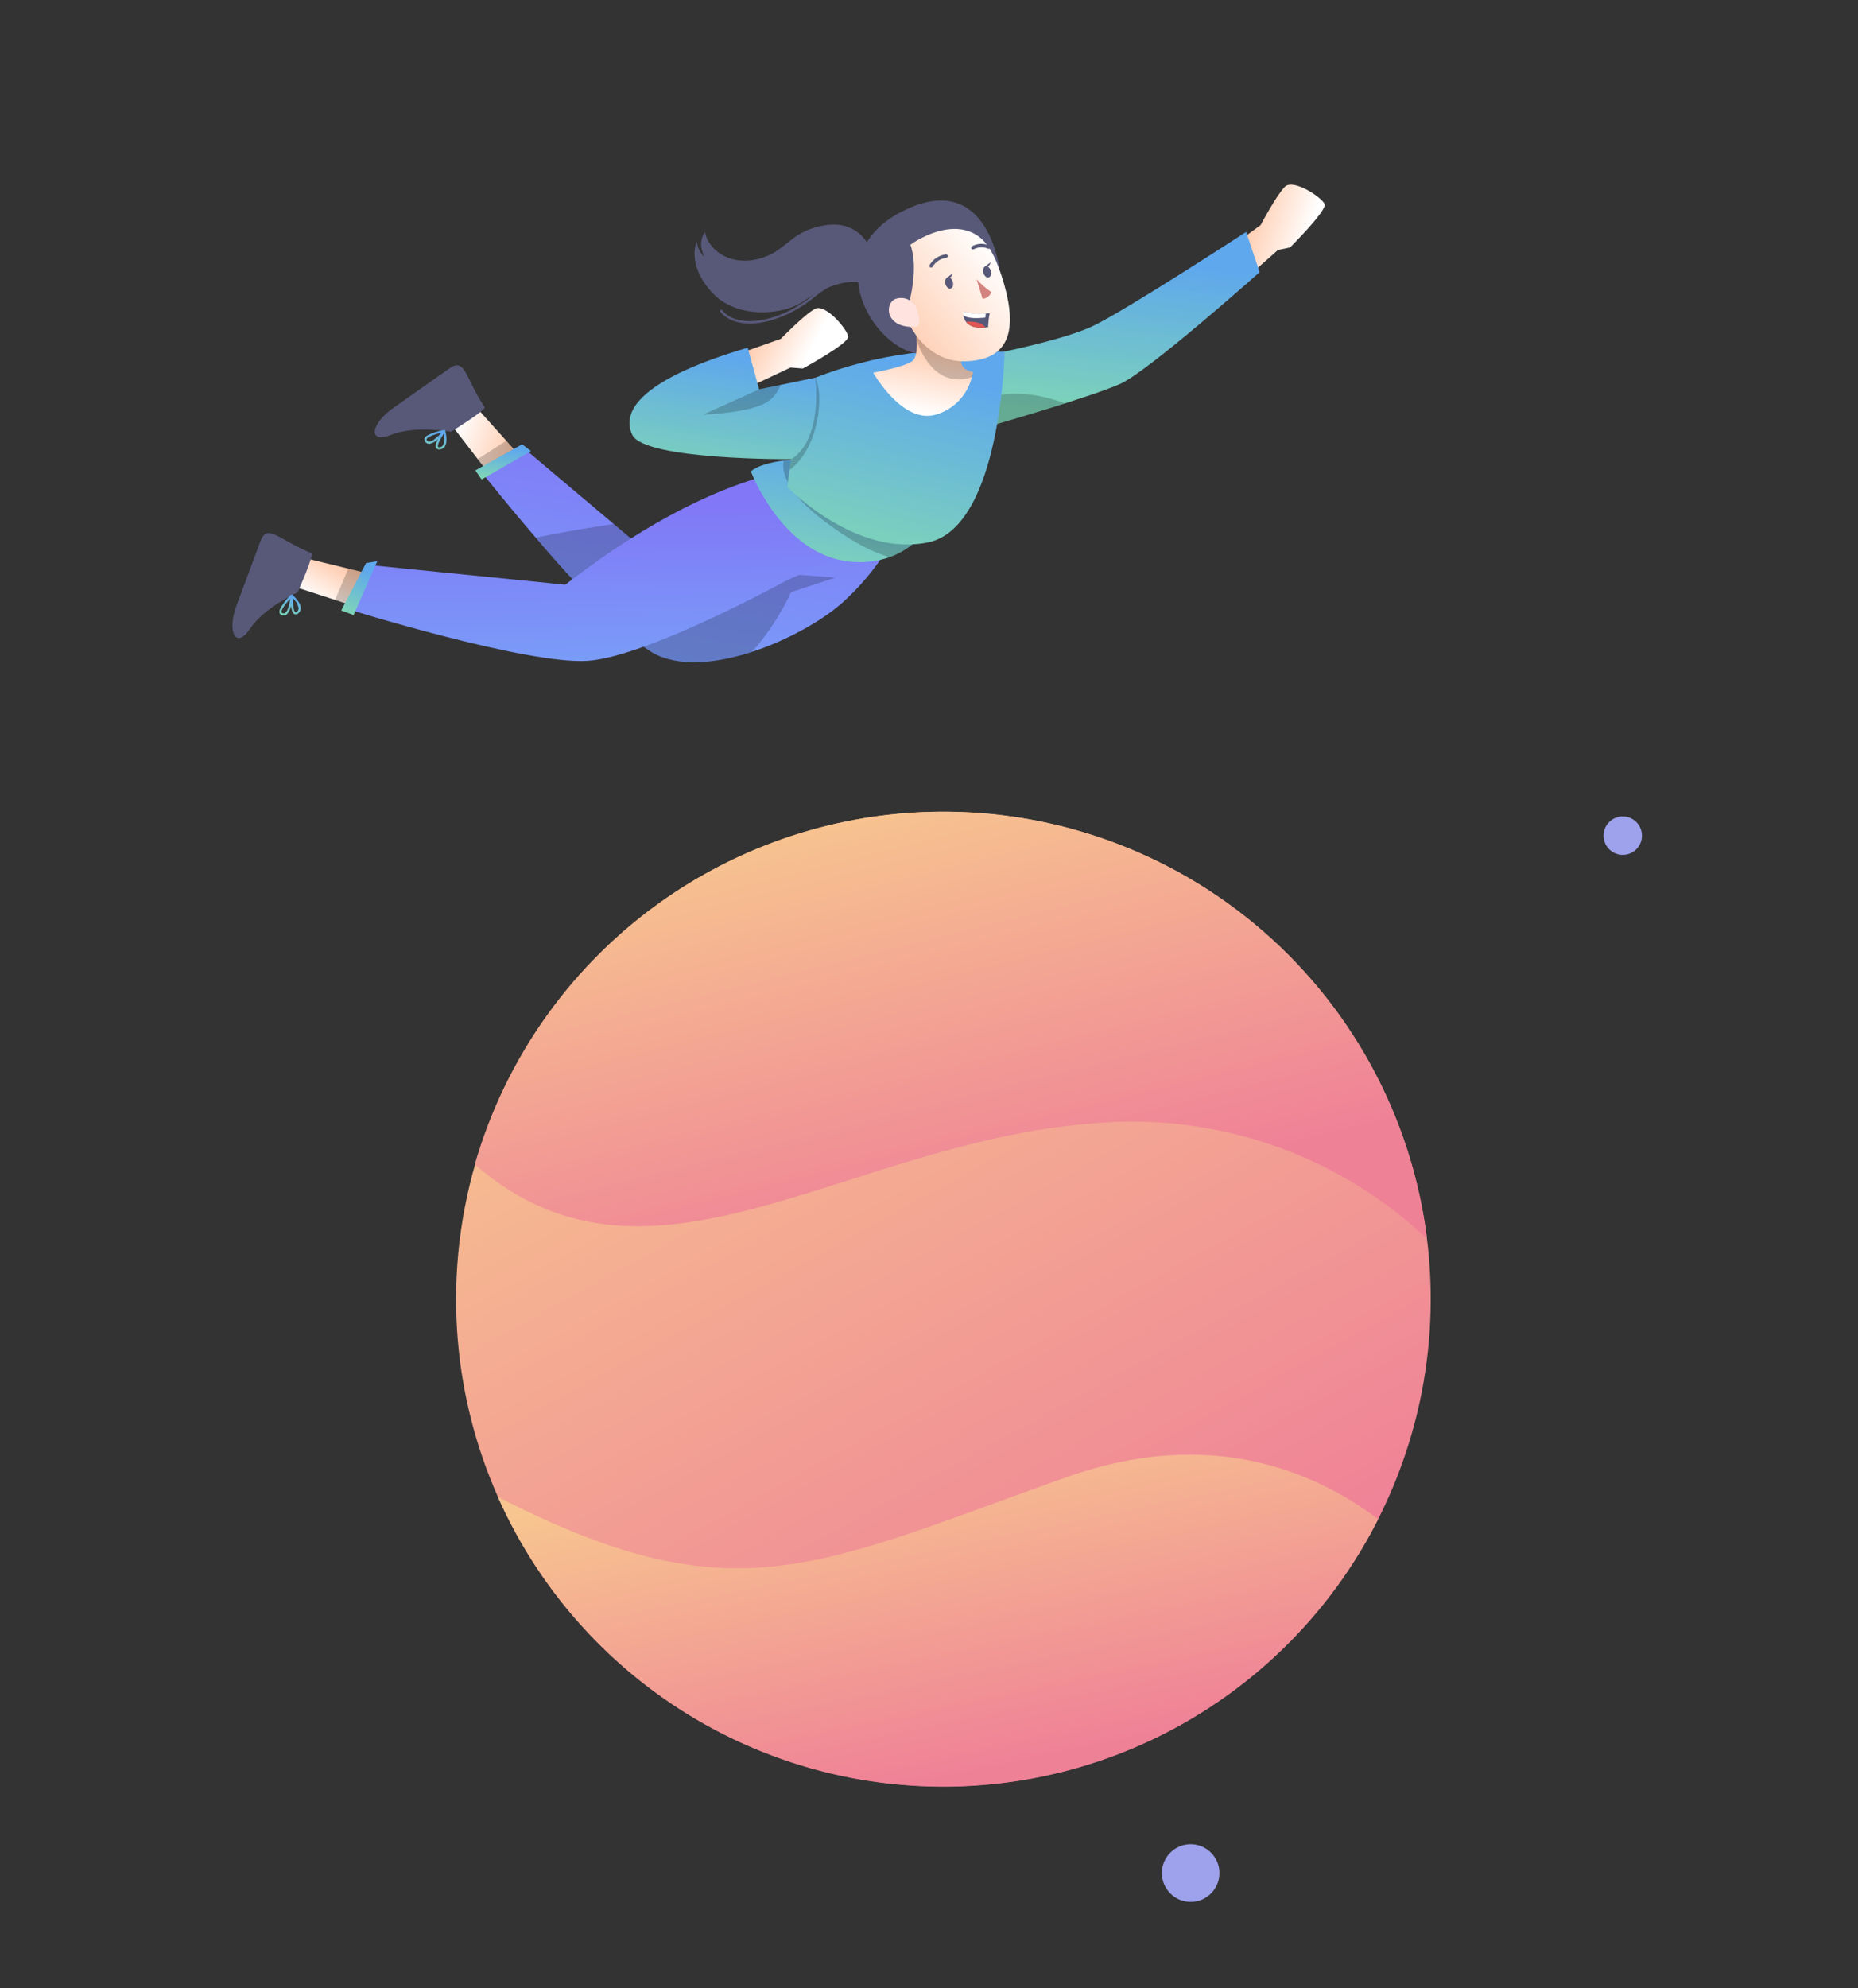 <svg width="387" height="414" viewBox="0 0 387 414" fill="none" xmlns="http://www.w3.org/2000/svg">
<rect x="0" y="0" width="387" height="414" fill="#333333" stroke="none"/>
<path d="M251.939 54.554C257.269 50.713 262.565 46.885 262.565 46.885C262.565 46.885 265.864 40.629 267.634 38.888C269.403 37.148 275.368 41.136 275.896 42.498C276.423 43.86 268.7 51.525 268.7 51.525L266.18 52.056C266.18 52.056 259.977 57.549 254.35 62.534L251.939 54.554Z" fill="url(#paint0_linear)"/>
<path d="M206.064 73.843C206.064 73.843 220.879 71.028 227.466 67.969C234.052 64.909 259.555 48.292 259.555 48.292L262.36 56.672C262.36 56.672 239.301 77.215 233.406 79.895C227.511 82.574 206.775 88.537 206.775 88.537L206.064 73.843Z" fill="url(#paint1_linear)"/>
<path opacity="0.1" d="M206.78 88.535C206.78 88.535 214.464 86.321 221.805 83.982C226.514 82.477 231.089 80.926 233.4 79.883C239.3 77.214 262.355 56.671 262.355 56.671L259.553 48.284C259.553 48.284 234.048 64.908 227.47 67.966C220.891 71.025 206.065 73.836 206.065 73.836L206.499 82.657L206.78 88.535Z" fill="url(#paint2_linear)"/>
<path opacity="0.2" d="M206.78 88.534C206.78 88.534 214.464 86.321 221.806 83.982C218.161 82.626 212.144 81.062 206.499 82.656L206.78 88.534Z" fill="black"/>
<path d="M94.354 88.911L99.585 85.226L105.576 91.906L111.061 98.037L105.563 103.422L99.625 95.74L94.354 88.911Z" fill="url(#paint3_linear)"/>
<path d="M100.941 84.772C101.334 85.358 93.93 89.898 93.93 89.898C93.93 89.898 86.447 88.535 81.51 90.522C76.573 92.507 77.149 88.3 81.883 84.966L93.59 76.718C96.949 74.35 96.87 78.694 100.941 84.772Z" fill="#585979"/>
<path d="M88.924 90.711C88.69 90.851 88.512 91.066 88.418 91.322C88.382 91.487 88.397 91.659 88.462 91.816C88.526 91.972 88.637 92.105 88.779 92.197C88.877 92.28 88.991 92.342 89.114 92.379C89.237 92.415 89.367 92.426 89.494 92.41C90.142 92.261 90.734 91.933 91.205 91.464C90.847 92.178 90.605 92.908 90.846 93.295C91.003 93.547 91.301 93.636 91.732 93.562C91.923 93.533 92.106 93.463 92.267 93.357C92.429 93.25 92.565 93.11 92.667 92.946C93.343 91.874 92.781 89.815 92.752 89.709C92.744 89.678 92.73 89.65 92.709 89.626C92.695 89.606 92.676 89.59 92.655 89.577C92.634 89.564 92.611 89.554 92.586 89.549C92.557 89.541 92.526 89.54 92.496 89.546C91.247 89.724 90.038 90.118 88.924 90.711ZM90.398 91.522C90.123 91.741 89.799 91.889 89.453 91.955C89.386 91.965 89.318 91.961 89.253 91.943C89.188 91.925 89.128 91.893 89.076 91.85C88.808 91.622 88.846 91.488 88.858 91.442C89.001 90.933 90.572 90.409 91.928 90.115C91.467 90.634 90.954 91.106 90.398 91.522ZM92.035 92.965C91.921 93.043 91.791 93.095 91.655 93.116C91.525 93.138 91.299 93.161 91.235 93.058C91.029 92.726 91.653 91.462 92.421 90.324C92.633 91.111 92.583 91.946 92.279 92.702C92.216 92.804 92.132 92.891 92.034 92.96L92.035 92.965Z" fill="url(#paint4_linear)"/>
<path opacity="0.2" d="M99.511 95.583L105.474 91.762L111.011 97.97L105.537 103.391L99.511 95.583Z" fill="black"/>
<path d="M100.475 98.516C100.475 98.516 105.284 104.605 111.588 111.942C117.008 118.393 122.775 124.545 128.863 130.368C128.984 130.474 129.094 130.582 129.202 130.678C131.231 132.613 133.446 134.343 135.816 135.843C141.178 138.961 149.06 138.193 156.634 135.734C164.455 133.177 171.935 128.809 175.952 125.037C179.269 121.998 182.164 118.53 184.562 114.724L176.349 100.351C176.349 100.351 162.956 106.496 141.398 119.749C141.224 119.87 141.036 119.982 140.849 120.094L127.832 109.11L109.445 93.599L100.475 98.516Z" fill="url(#paint5_linear)"/>
<path d="M110.585 93.917L100.321 99.826L99.013 97.948L108.757 92.522L110.585 93.917Z" fill="url(#paint6_linear)"/>
<path opacity="0.2" d="M129.202 130.678C131.231 132.613 133.447 134.343 135.816 135.843C141.179 138.961 149.06 138.193 156.634 135.734C159.933 132 162.676 127.811 164.78 123.294L174.018 120.262L164.299 119.553L129.202 130.678Z" fill="black"/>
<path opacity="0.2" d="M110.585 93.917L100.321 99.826L99.013 97.948L108.757 92.522L110.585 93.917Z" fill="url(#paint7_linear)"/>
<path opacity="0.2" d="M111.589 111.942C117.008 118.394 122.775 124.545 128.864 130.369L142.554 121.297L141.399 119.749C141.224 119.87 141.037 119.982 140.849 120.094L127.833 109.11C123.795 109.7 117.814 110.663 111.589 111.942Z" fill="black"/>
<path d="M61.769 122.31L64.002 116.317L72.721 118.442L80.715 120.403L79.222 127.953L69.981 124.972L61.769 122.31Z" fill="url(#paint8_linear)"/>
<path d="M64.868 115.171C65.524 115.433 61.981 123.363 61.981 123.363C61.981 123.363 55.037 126.467 52.087 130.897C49.138 135.327 47.236 131.529 49.256 126.103C51.275 120.677 52.818 116.537 54.252 112.681C55.686 108.826 58.07 112.46 64.868 115.171Z" fill="#585979"/>
<path d="M58.306 126.863C58.193 127.111 58.168 127.389 58.234 127.653C58.304 127.858 58.5 128.114 59.027 128.171C59.155 128.184 59.284 128.169 59.407 128.129C59.529 128.088 59.641 128.023 59.737 127.937C60.187 127.446 60.491 126.839 60.614 126.184C60.721 126.975 60.933 127.713 61.35 127.894C61.508 127.946 61.678 127.947 61.836 127.897C61.995 127.846 62.133 127.748 62.233 127.614C62.374 127.482 62.484 127.32 62.557 127.14C62.629 126.961 62.661 126.767 62.652 126.574C62.604 125.307 60.977 123.926 60.893 123.855C60.87 123.835 60.842 123.819 60.811 123.81C60.788 123.803 60.763 123.8 60.739 123.802C60.714 123.802 60.689 123.806 60.665 123.815C60.637 123.826 60.611 123.843 60.59 123.864C59.66 124.723 58.887 125.738 58.306 126.863ZM59.98 126.696C59.876 127.033 59.692 127.339 59.443 127.589C59.393 127.634 59.335 127.669 59.271 127.691C59.207 127.713 59.139 127.721 59.071 127.716C58.721 127.678 58.678 127.546 58.663 127.502C58.49 127.002 59.493 125.681 60.444 124.672C60.358 125.362 60.203 126.041 59.981 126.699L59.98 126.696ZM62.144 126.956C62.095 127.086 62.016 127.202 61.915 127.296C61.816 127.39 61.647 127.535 61.536 127.487C61.178 127.329 60.979 125.933 60.97 124.56C61.589 125.09 62.019 125.807 62.197 126.602C62.203 126.724 62.186 126.845 62.145 126.96L62.144 126.956Z" fill="url(#paint9_linear)"/>
<path opacity="0.2" d="M69.794 124.898L72.554 118.376L80.629 120.363L79.178 127.928L69.794 124.898Z" fill="black"/>
<path d="M175.812 97.198C175.812 97.198 154.668 93.126 117.747 121.75L76.869 117.644L72.245 126.775C72.245 126.775 109.941 138.508 122.504 137.59C135.068 136.673 163.897 120.83 163.897 120.83L187.415 110.359L175.812 97.198Z" fill="url(#paint10_linear)"/>
<path d="M78.583 116.851L76.243 117.246L71.074 127.101L73.642 128.059L78.583 116.851Z" fill="url(#paint11_linear)"/>
<path opacity="0.2" d="M78.583 116.851L76.243 117.246L71.074 127.101L73.642 128.059L78.583 116.851Z" fill="url(#paint12_linear)"/>
<path d="M156.407 98.157C156.407 98.157 163.303 116.566 178.31 117.028C180.685 117.132 183.058 116.787 185.305 116.01C187.439 115.219 189.395 114.016 191.064 112.468C192.732 110.921 194.079 109.06 195.028 106.992C195.624 105.815 196.087 104.575 196.41 103.296L173.547 96.177L171.663 95.583C168.843 95.481 166.02 95.592 163.218 95.914C160.491 96.259 157.811 96.922 156.407 98.157Z" fill="url(#paint13_linear)"/>
<path opacity="0.2" d="M156.407 98.157C156.407 98.157 163.303 116.566 178.31 117.028C180.685 117.132 183.058 116.787 185.305 116.01C187.439 115.219 189.395 114.016 191.064 112.468C192.732 110.921 194.079 109.06 195.028 106.992C195.624 105.815 196.087 104.575 196.41 103.296L173.547 96.177L171.663 95.583C168.843 95.481 166.02 95.592 163.218 95.914C160.491 96.259 157.811 96.922 156.407 98.157Z" fill="url(#paint14_linear)"/>
<path opacity="0.2" d="M171.392 108.274C176.328 112.046 180.783 114.682 185.305 116.012C187.439 115.221 189.396 114.018 191.064 112.47C192.732 110.923 194.079 109.062 195.028 106.994C188.07 102.999 180.898 99.388 173.544 96.178L171.659 95.585C168.84 95.483 166.017 95.593 163.214 95.915C162.704 98.802 164.519 103.025 171.392 108.274Z" fill="black"/>
<path d="M209.242 73.334C195.864 71.932 182.344 73.754 169.814 78.647C169.814 78.647 164.681 91.701 164.041 101.425C164.041 101.425 178.041 116.016 193.262 112.941C208.483 109.867 209.242 73.334 209.242 73.334Z" fill="url(#paint15_linear)"/>
<path opacity="0.2" d="M164.037 101.42C164.037 101.42 178.04 116.008 193.258 112.936C208.476 109.864 209.244 73.334 209.244 73.334C195.864 71.932 182.343 73.754 169.811 78.646C167.416 84.869 165.616 91.305 164.435 97.868C164.25 99.08 164.107 100.273 164.037 101.42Z" fill="url(#paint16_linear)"/>
<path opacity="0.2" d="M164.435 97.868C170.513 93.473 171.754 82.215 169.811 78.646C167.416 84.869 165.616 91.306 164.435 97.868Z" fill="black"/>
<path d="M208.231 56.313C208.231 56.313 205.932 35.601 188.778 43.592C167.246 53.624 185.218 78.462 195.721 72.991C206.225 67.52 208.231 56.313 208.231 56.313Z" fill="#585979"/>
<path d="M181.883 77.597C181.883 77.597 187.89 88.287 194.836 86.358C196.676 85.84 198.346 84.845 199.677 83.473C201.007 82.101 201.951 80.401 202.412 78.547C202.515 78.187 202.594 77.821 202.65 77.451C202.65 77.451 198.869 76.986 200.621 73.447L190.608 68.066C190.778 69.015 190.892 69.973 190.949 70.935C191.027 72.649 190.896 74.599 189.931 75.251C188.105 76.488 181.883 77.597 181.883 77.597Z" fill="url(#paint17_linear)"/>
<path opacity="0.2" d="M190.949 70.933C192.348 74.852 195.622 80.661 202.412 78.545C202.515 78.185 202.594 77.82 202.65 77.45C202.65 77.45 198.869 76.985 200.621 73.446L190.608 68.065C190.778 69.013 190.892 69.971 190.949 70.933Z" fill="black"/>
<path d="M194.619 47.796C202.445 45.851 206.009 49.413 208.585 57.338C211.807 67.237 211.352 74.954 201.031 75.231C187.018 75.615 181.621 51.028 194.619 47.796Z" fill="url(#paint18_linear)"/>
<path d="M203.417 58.157C204.335 59.171 205.372 60.071 206.505 60.837C206.356 61.217 206.106 61.549 205.78 61.796C205.455 62.042 205.068 62.194 204.662 62.235L203.417 58.157Z" fill="#D4827D"/>
<path d="M198.467 58.709C198.643 59.348 198.439 59.961 198.011 60.078C197.582 60.195 197.097 59.774 196.922 59.132C196.748 58.489 196.951 57.88 197.379 57.763C197.808 57.646 198.293 58.069 198.467 58.709Z" fill="#585979"/>
<path d="M197.21 57.842L198.451 56.916C198.451 56.916 198.075 58.275 197.21 57.842Z" fill="#585979"/>
<path d="M206.375 56.397C206.55 57.037 206.346 57.649 205.919 57.766C205.491 57.883 205.005 57.462 204.829 56.82C204.653 56.178 204.859 55.568 205.286 55.451C205.713 55.334 206.201 55.763 206.375 56.397Z" fill="#585979"/>
<path d="M205.119 55.535L206.36 54.609C206.36 54.609 205.989 55.968 205.119 55.535Z" fill="#585979"/>
<path d="M197.045 53.324C196.408 53.402 195.798 53.626 195.262 53.977C194.725 54.328 194.276 54.798 193.949 55.35" stroke="#585979" stroke-width="0.725" stroke-linecap="round" stroke-linejoin="round"/>
<path d="M202.652 51.579C203.153 51.311 203.708 51.159 204.276 51.136C204.843 51.113 205.409 51.219 205.93 51.446" stroke="#585979" stroke-width="0.725" stroke-linecap="round" stroke-linejoin="round"/>
<path d="M189.345 63.113C189.345 63.113 191.406 55.774 189.617 50.947C189.617 50.947 203.551 40.755 208.23 56.307C208.23 56.307 206.267 41.952 192.74 44.985C179.23 48.014 182.554 67.916 190.96 72.053C190.96 72.053 188.081 67.698 189.345 63.113Z" fill="#585979"/>
<path d="M191.034 64.448C190.734 63.561 190.094 62.83 189.255 62.414C188.416 61.999 187.446 61.932 186.558 62.23C184.199 63.097 184.281 68.363 190.611 68.061C191.52 68.018 191.797 67.05 191.034 64.448Z" fill="#FFE3DF"/>
<path d="M206.143 65.189C205.962 66.159 205.851 67.14 205.811 68.126C205.639 68.149 205.467 68.173 205.294 68.188C202.949 68.448 201.775 67.793 201.185 66.99C200.905 66.592 200.725 66.132 200.66 65.649C200.613 65.377 200.605 65.1 200.636 64.826C202.154 65.308 203.759 65.458 205.341 65.266C205.836 65.234 206.143 65.189 206.143 65.189Z" fill="#585979"/>
<path d="M205.342 65.266L205.222 66.128C203.013 66.369 201.426 66.242 200.66 65.649C200.613 65.377 200.605 65.1 200.635 64.825C202.155 65.308 203.76 65.458 205.342 65.266Z" fill="white"/>
<path d="M205.295 68.187C202.949 68.448 201.775 67.793 201.185 66.99C202.079 66.908 202.98 66.985 203.846 67.217C204.419 67.381 204.925 67.72 205.295 68.187Z" fill="#DE5753"/>
<path d="M181.284 51.818C181.284 51.818 179.115 45.685 171.695 46.938C164.274 48.19 164.005 52.427 157.838 53.941C151.671 55.455 147.412 51.714 146.842 48.334C146.842 48.334 145.131 50.286 146.73 53.492C145.824 52.654 145.255 51.514 145.131 50.286C145.131 50.286 142.899 54.978 148.275 60.867C153.652 66.757 163.54 65.384 167.147 62.86C176.321 56.442 181.112 59.303 181.112 59.303L181.284 51.818Z" fill="#585979"/>
<path d="M180.282 58.41C180.282 58.41 176.329 56.036 169.428 61.706C162.526 67.376 153.567 68.917 150.217 64.744" stroke="#585979" stroke-width="0.5" stroke-linecap="round" stroke-linejoin="round"/>
<path d="M150.281 74.926C156.474 72.735 162.635 70.549 162.635 70.549C162.635 70.549 167.557 65.473 169.75 64.306C171.943 63.139 176.54 68.637 176.663 70.093C176.787 71.55 167.22 76.729 167.22 76.729L164.653 76.531C164.653 76.531 157.155 80.058 150.354 83.267L150.281 74.926Z" fill="url(#paint19_linear)"/>
<path d="M155.742 72.4L158.112 81.075L169.812 78.643C169.812 78.643 171.537 91.294 164.827 95.614C164.827 95.614 134.298 95.817 131.714 90.573C129.131 85.329 134.355 78.678 155.742 72.4Z" fill="url(#paint20_linear)"/>
<path opacity="0.1" d="M131.721 90.574C134.301 95.812 164.823 95.614 164.823 95.614C171.533 91.296 169.811 78.646 169.811 78.646L162.559 80.156L158.107 81.079L155.738 72.402C134.356 78.68 129.128 85.327 131.721 90.574Z" fill="url(#paint21_linear)"/>
<path opacity="0.2" d="M146.4 86.344C146.4 86.344 154.65 86.064 158.647 84.278C159.56 83.917 160.383 83.362 161.058 82.65C161.734 81.938 162.246 81.087 162.559 80.157L158.107 81.08L146.4 86.344Z" fill="black"/>
<path d="M95 270.489C95.005 244.666 104.855 219.817 122.542 201.001C140.23 182.186 164.426 170.819 190.203 169.217C215.979 167.614 241.397 175.896 261.279 192.376C281.162 208.856 294.015 232.294 297.219 257.917C299.721 277.965 296.181 298.304 287.051 316.328C276.753 336.699 259.886 353.002 239.176 362.605C218.466 372.207 195.123 374.547 172.919 369.248C150.715 363.948 130.946 351.317 116.808 333.397C102.669 315.477 94.986 293.314 95 270.489Z" fill="url(#paint22_linear)"/>
<path d="M103.705 311.68C152.764 336.855 169.585 326.297 222 307.618C251.956 296.932 273.822 306.32 287.048 316.326C278.373 333.455 265.018 347.772 248.531 357.617C232.045 367.461 213.104 372.429 193.908 371.942C174.712 371.456 156.047 365.536 140.081 354.869C124.114 344.202 111.501 329.227 103.705 311.68Z" fill="url(#paint23_linear)"/>
<path d="M98.9 242.457C105.364 219.984 119.389 200.432 138.606 187.104C157.822 173.776 181.051 167.49 204.367 169.307C227.683 171.125 249.657 180.935 266.574 197.08C283.492 213.225 294.317 234.715 297.219 257.918C288.294 249.501 277.732 243.01 266.19 238.848C254.648 234.687 242.373 232.944 230.129 233.728C176.779 236.865 135.777 274.552 98.9 242.457Z" fill="url(#paint24_linear)"/>
<circle cx="338" cy="174" r="4" fill="#9EA1EB"/>
<circle cx="248" cy="390" r="6" fill="#9EA1EB"/>
<defs>
<linearGradient id="paint0_linear" x1="253.495" y1="53.934" x2="269.174" y2="59.16" gradientUnits="userSpaceOnUse">
<stop offset="0.062" stop-color="#FFC19E"/>
<stop offset="1" stop-color="white"/>
</linearGradient>
<linearGradient id="paint1_linear" x1="244.823" y1="55.187" x2="241.192" y2="88.31" gradientUnits="userSpaceOnUse">
<stop stop-color="#5FA8ED"/>
<stop offset="1" stop-color="#7ED5B7"/>
</linearGradient>
<linearGradient id="paint2_linear" x1="244.821" y1="55.18" x2="241.185" y2="88.309" gradientUnits="userSpaceOnUse">
<stop stop-color="#5FA8ED"/>
<stop offset="1" stop-color="#7ED5B7"/>
</linearGradient>
<linearGradient id="paint3_linear" x1="109.577" y1="96.949" x2="93.899" y2="91.723" gradientUnits="userSpaceOnUse">
<stop offset="0.062" stop-color="#FFC19E"/>
<stop offset="1" stop-color="white"/>
</linearGradient>
<linearGradient id="paint4_linear" x1="91.543" y1="90.25" x2="90.532" y2="94.029" gradientUnits="userSpaceOnUse">
<stop stop-color="#5FA8ED"/>
<stop offset="1" stop-color="#7ED5B7"/>
</linearGradient>
<linearGradient id="paint5_linear" x1="157.757" y1="92.573" x2="149.133" y2="144.801" gradientUnits="userSpaceOnUse">
<stop stop-color="#8177F7"/>
<stop offset="1" stop-color="#799FF8"/>
</linearGradient>
<linearGradient id="paint6_linear" x1="107.064" y1="93.635" x2="106.488" y2="99.892" gradientUnits="userSpaceOnUse">
<stop stop-color="#5FA8ED"/>
<stop offset="1" stop-color="#7ED5B7"/>
</linearGradient>
<linearGradient id="paint7_linear" x1="107.064" y1="93.635" x2="106.488" y2="99.892" gradientUnits="userSpaceOnUse">
<stop stop-color="#5FA8ED"/>
<stop offset="1" stop-color="#7ED5B7"/>
</linearGradient>
<linearGradient id="paint8_linear" x1="78.221" y1="119.059" x2="72.545" y2="129.08" gradientUnits="userSpaceOnUse">
<stop offset="0.062" stop-color="#FFC19E"/>
<stop offset="1" stop-color="white"/>
</linearGradient>
<linearGradient id="paint9_linear" x1="60.983" y1="124.362" x2="59.71" y2="128.384" gradientUnits="userSpaceOnUse">
<stop stop-color="#5FA8ED"/>
<stop offset="1" stop-color="#7ED5B7"/>
</linearGradient>
<linearGradient id="paint10_linear" x1="152.969" y1="104.403" x2="153.511" y2="140.172" gradientUnits="userSpaceOnUse">
<stop stop-color="#8177F7"/>
<stop offset="1" stop-color="#799FF8"/>
</linearGradient>
<linearGradient id="paint11_linear" x1="76.275" y1="118.7" x2="72.593" y2="127.725" gradientUnits="userSpaceOnUse">
<stop stop-color="#5FA8ED"/>
<stop offset="1" stop-color="#7ED5B7"/>
</linearGradient>
<linearGradient id="paint12_linear" x1="76.275" y1="118.7" x2="72.593" y2="127.725" gradientUnits="userSpaceOnUse">
<stop stop-color="#5FA8ED"/>
<stop offset="1" stop-color="#7ED5B7"/>
</linearGradient>
<linearGradient id="paint13_linear" x1="184.042" y1="95.765" x2="180.01" y2="120.672" gradientUnits="userSpaceOnUse">
<stop stop-color="#5FA8ED"/>
<stop offset="1" stop-color="#7ED5B7"/>
</linearGradient>
<linearGradient id="paint14_linear" x1="184.042" y1="95.765" x2="180.01" y2="120.672" gradientUnits="userSpaceOnUse">
<stop stop-color="#5FA8ED"/>
<stop offset="1" stop-color="#7ED5B7"/>
</linearGradient>
<linearGradient id="paint15_linear" x1="195.884" y1="78.092" x2="185.893" y2="117.321" gradientUnits="userSpaceOnUse">
<stop stop-color="#5FA8ED"/>
<stop offset="1" stop-color="#7ED5B7"/>
</linearGradient>
<linearGradient id="paint16_linear" x1="195.885" y1="78.091" x2="185.898" y2="117.317" gradientUnits="userSpaceOnUse">
<stop stop-color="#5FA8ED"/>
<stop offset="1" stop-color="#7ED5B7"/>
</linearGradient>
<linearGradient id="paint17_linear" x1="196.812" y1="69.21" x2="193.793" y2="86.569" gradientUnits="userSpaceOnUse">
<stop offset="0.062" stop-color="#FFC19E"/>
<stop offset="1" stop-color="white"/>
</linearGradient>
<linearGradient id="paint18_linear" x1="181.938" y1="77.652" x2="210.078" y2="55.14" gradientUnits="userSpaceOnUse">
<stop offset="0.062" stop-color="#FFC19E"/>
<stop offset="1" stop-color="white"/>
</linearGradient>
<linearGradient id="paint19_linear" x1="151.386" y1="73.632" x2="164.227" y2="80.926" gradientUnits="userSpaceOnUse">
<stop offset="0.062" stop-color="#FFC19E"/>
<stop offset="1" stop-color="white"/>
</linearGradient>
<linearGradient id="paint20_linear" x1="157.84" y1="75.528" x2="153.739" y2="101.11" gradientUnits="userSpaceOnUse">
<stop stop-color="#5FA8ED"/>
<stop offset="1" stop-color="#7ED5B7"/>
</linearGradient>
<linearGradient id="paint21_linear" x1="157.84" y1="75.529" x2="153.739" y2="101.108" gradientUnits="userSpaceOnUse">
<stop stop-color="#5FA8ED"/>
<stop offset="1" stop-color="#7ED5B7"/>
</linearGradient>
<linearGradient id="paint22_linear" x1="240.439" y1="343.46" x2="144.212" y2="169.021" gradientUnits="userSpaceOnUse">
<stop stop-color="#EF8197"/>
<stop offset="0.943" stop-color="#F7C58F"/>
</linearGradient>
<linearGradient id="paint23_linear" x1="235.061" y1="362.255" x2="219.632" y2="288.028" gradientUnits="userSpaceOnUse">
<stop stop-color="#EF8197"/>
<stop offset="0.943" stop-color="#F7C58F"/>
</linearGradient>
<linearGradient id="paint24_linear" x1="240.986" y1="245.408" x2="217.758" y2="151.494" gradientUnits="userSpaceOnUse">
<stop stop-color="#EF8197"/>
<stop offset="0.943" stop-color="#F7C58F"/>
</linearGradient>
</defs>
</svg>
